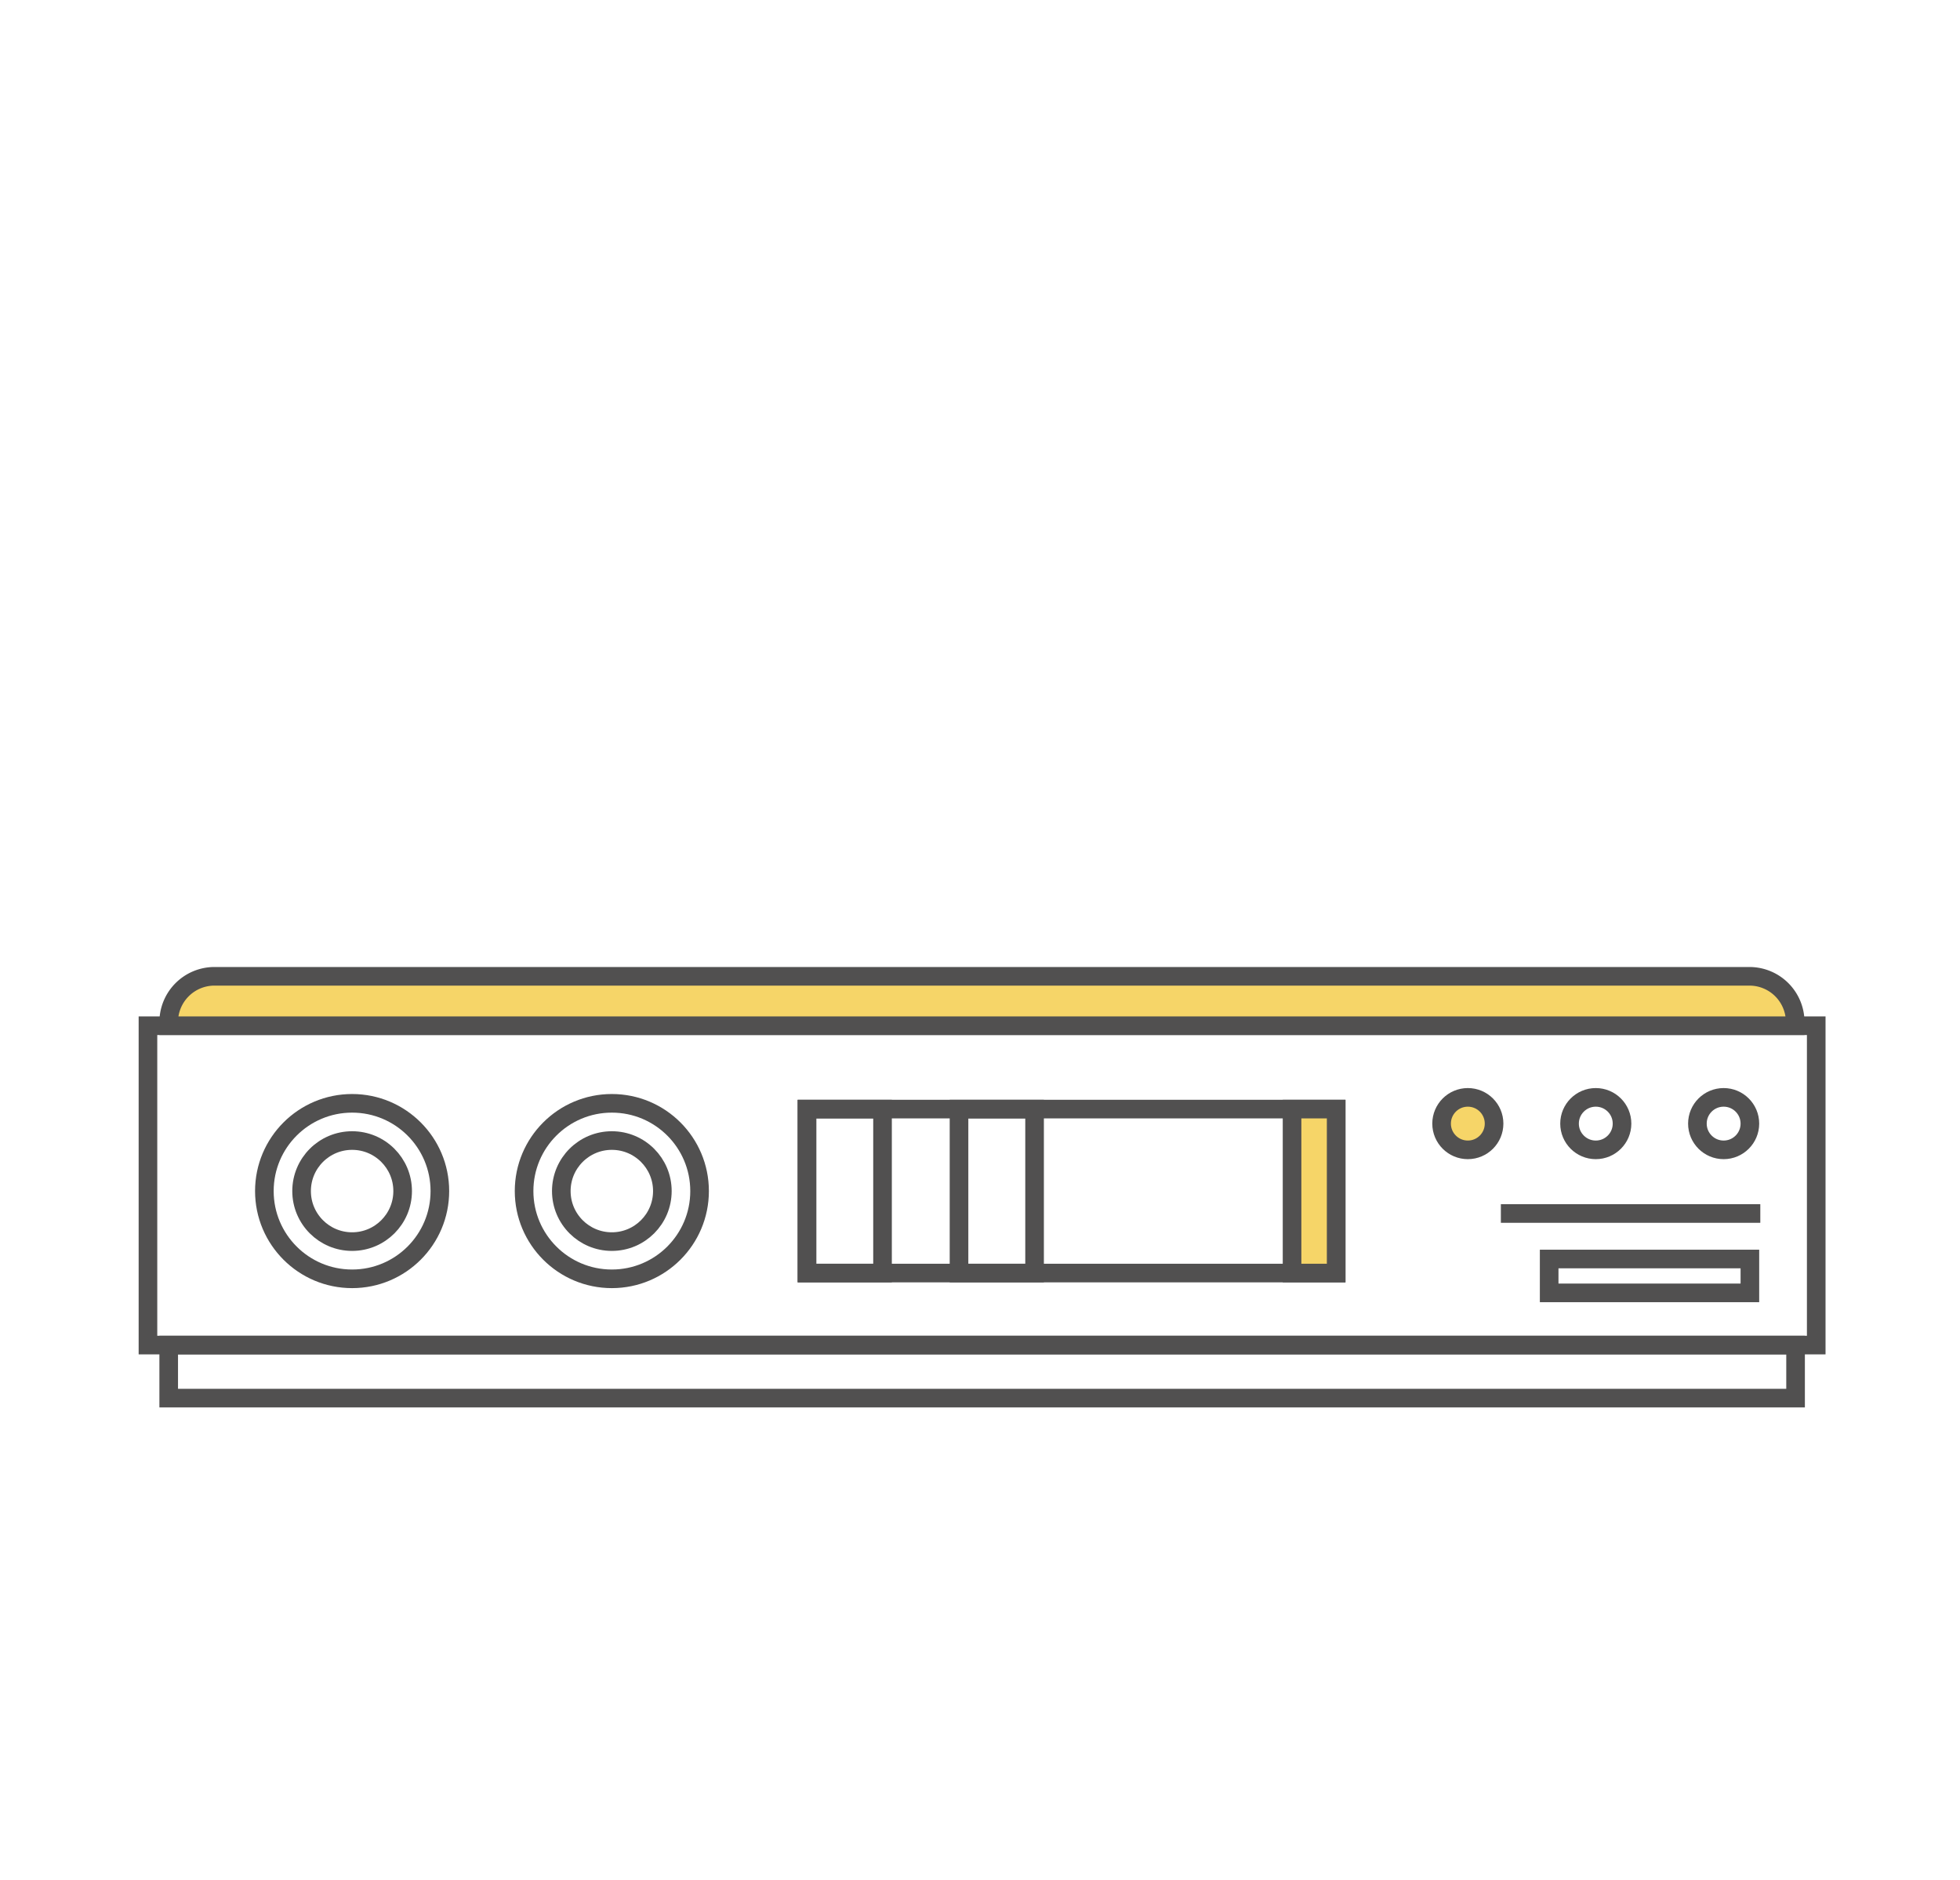 <svg id="5d6e165a-f3c7-4c41-a369-d3d54bb99f6d" data-name="圖層 1" xmlns="http://www.w3.org/2000/svg" viewBox="0 0 210.63 202"><defs><style>.\30 a1760ef-c516-48c3-8dba-e0cf7f71e334{fill:none;}.\30 a1760ef-c516-48c3-8dba-e0cf7f71e334,.\32 9719018-dab6-4c27-a007-0be21ef35973{stroke:#515050;stroke-miterlimit:10;stroke-width:2px;}.\32 9719018-dab6-4c27-a007-0be21ef35973{fill:#f6d568;}</style></defs><title>icon</title><rect class="0a1760ef-c516-48c3-8dba-e0cf7f71e334" x="15.9" y="110.23" width="179.28" height="34.32"/><circle class="29719018-dab6-4c27-a007-0be21ef35973" cx="157.74" cy="120.75" r="2.82"/><circle class="0a1760ef-c516-48c3-8dba-e0cf7f71e334" cx="171.49" cy="120.75" r="2.82"/><circle class="0a1760ef-c516-48c3-8dba-e0cf7f71e334" cx="185.23" cy="120.75" r="2.82"/><circle class="0a1760ef-c516-48c3-8dba-e0cf7f71e334" cx="37.84" cy="128" r="9.43"/><circle class="0a1760ef-c516-48c3-8dba-e0cf7f71e334" cx="37.84" cy="128" r="5.43"/><circle class="0a1760ef-c516-48c3-8dba-e0cf7f71e334" cx="65.75" cy="128" r="9.43"/><circle class="0a1760ef-c516-48c3-8dba-e0cf7f71e334" cx="65.75" cy="128" r="5.43"/><path class="29719018-dab6-4c27-a007-0be21ef35973" d="M23,104.92H188a4.92,4.92,0,0,1,4.92,4.92v.39a0,0,0,0,1,0,0H18.13a0,0,0,0,1,0,0v-.39A4.92,4.92,0,0,1,23,104.92Z"/><rect class="0a1760ef-c516-48c3-8dba-e0cf7f71e334" x="18.13" y="144.55" width="174.83" height="5.7"/><rect class="0a1760ef-c516-48c3-8dba-e0cf7f71e334" x="86.72" y="119.19" width="56.87" height="17.62"/><line class="0a1760ef-c516-48c3-8dba-e0cf7f71e334" x1="161.29" y1="130.41" x2="189.17" y2="130.41"/><rect class="29719018-dab6-4c27-a007-0be21ef35973" x="138.85" y="119.19" width="4.74" height="17.62"/><rect class="0a1760ef-c516-48c3-8dba-e0cf7f71e334" x="86.72" y="119.19" width="8.12" height="17.62"/><rect class="0a1760ef-c516-48c3-8dba-e0cf7f71e334" x="103.06" y="119.19" width="8.12" height="17.62"/><rect class="0a1760ef-c516-48c3-8dba-e0cf7f71e334" x="166.48" y="135.3" width="21.57" height="3.64"/></svg>